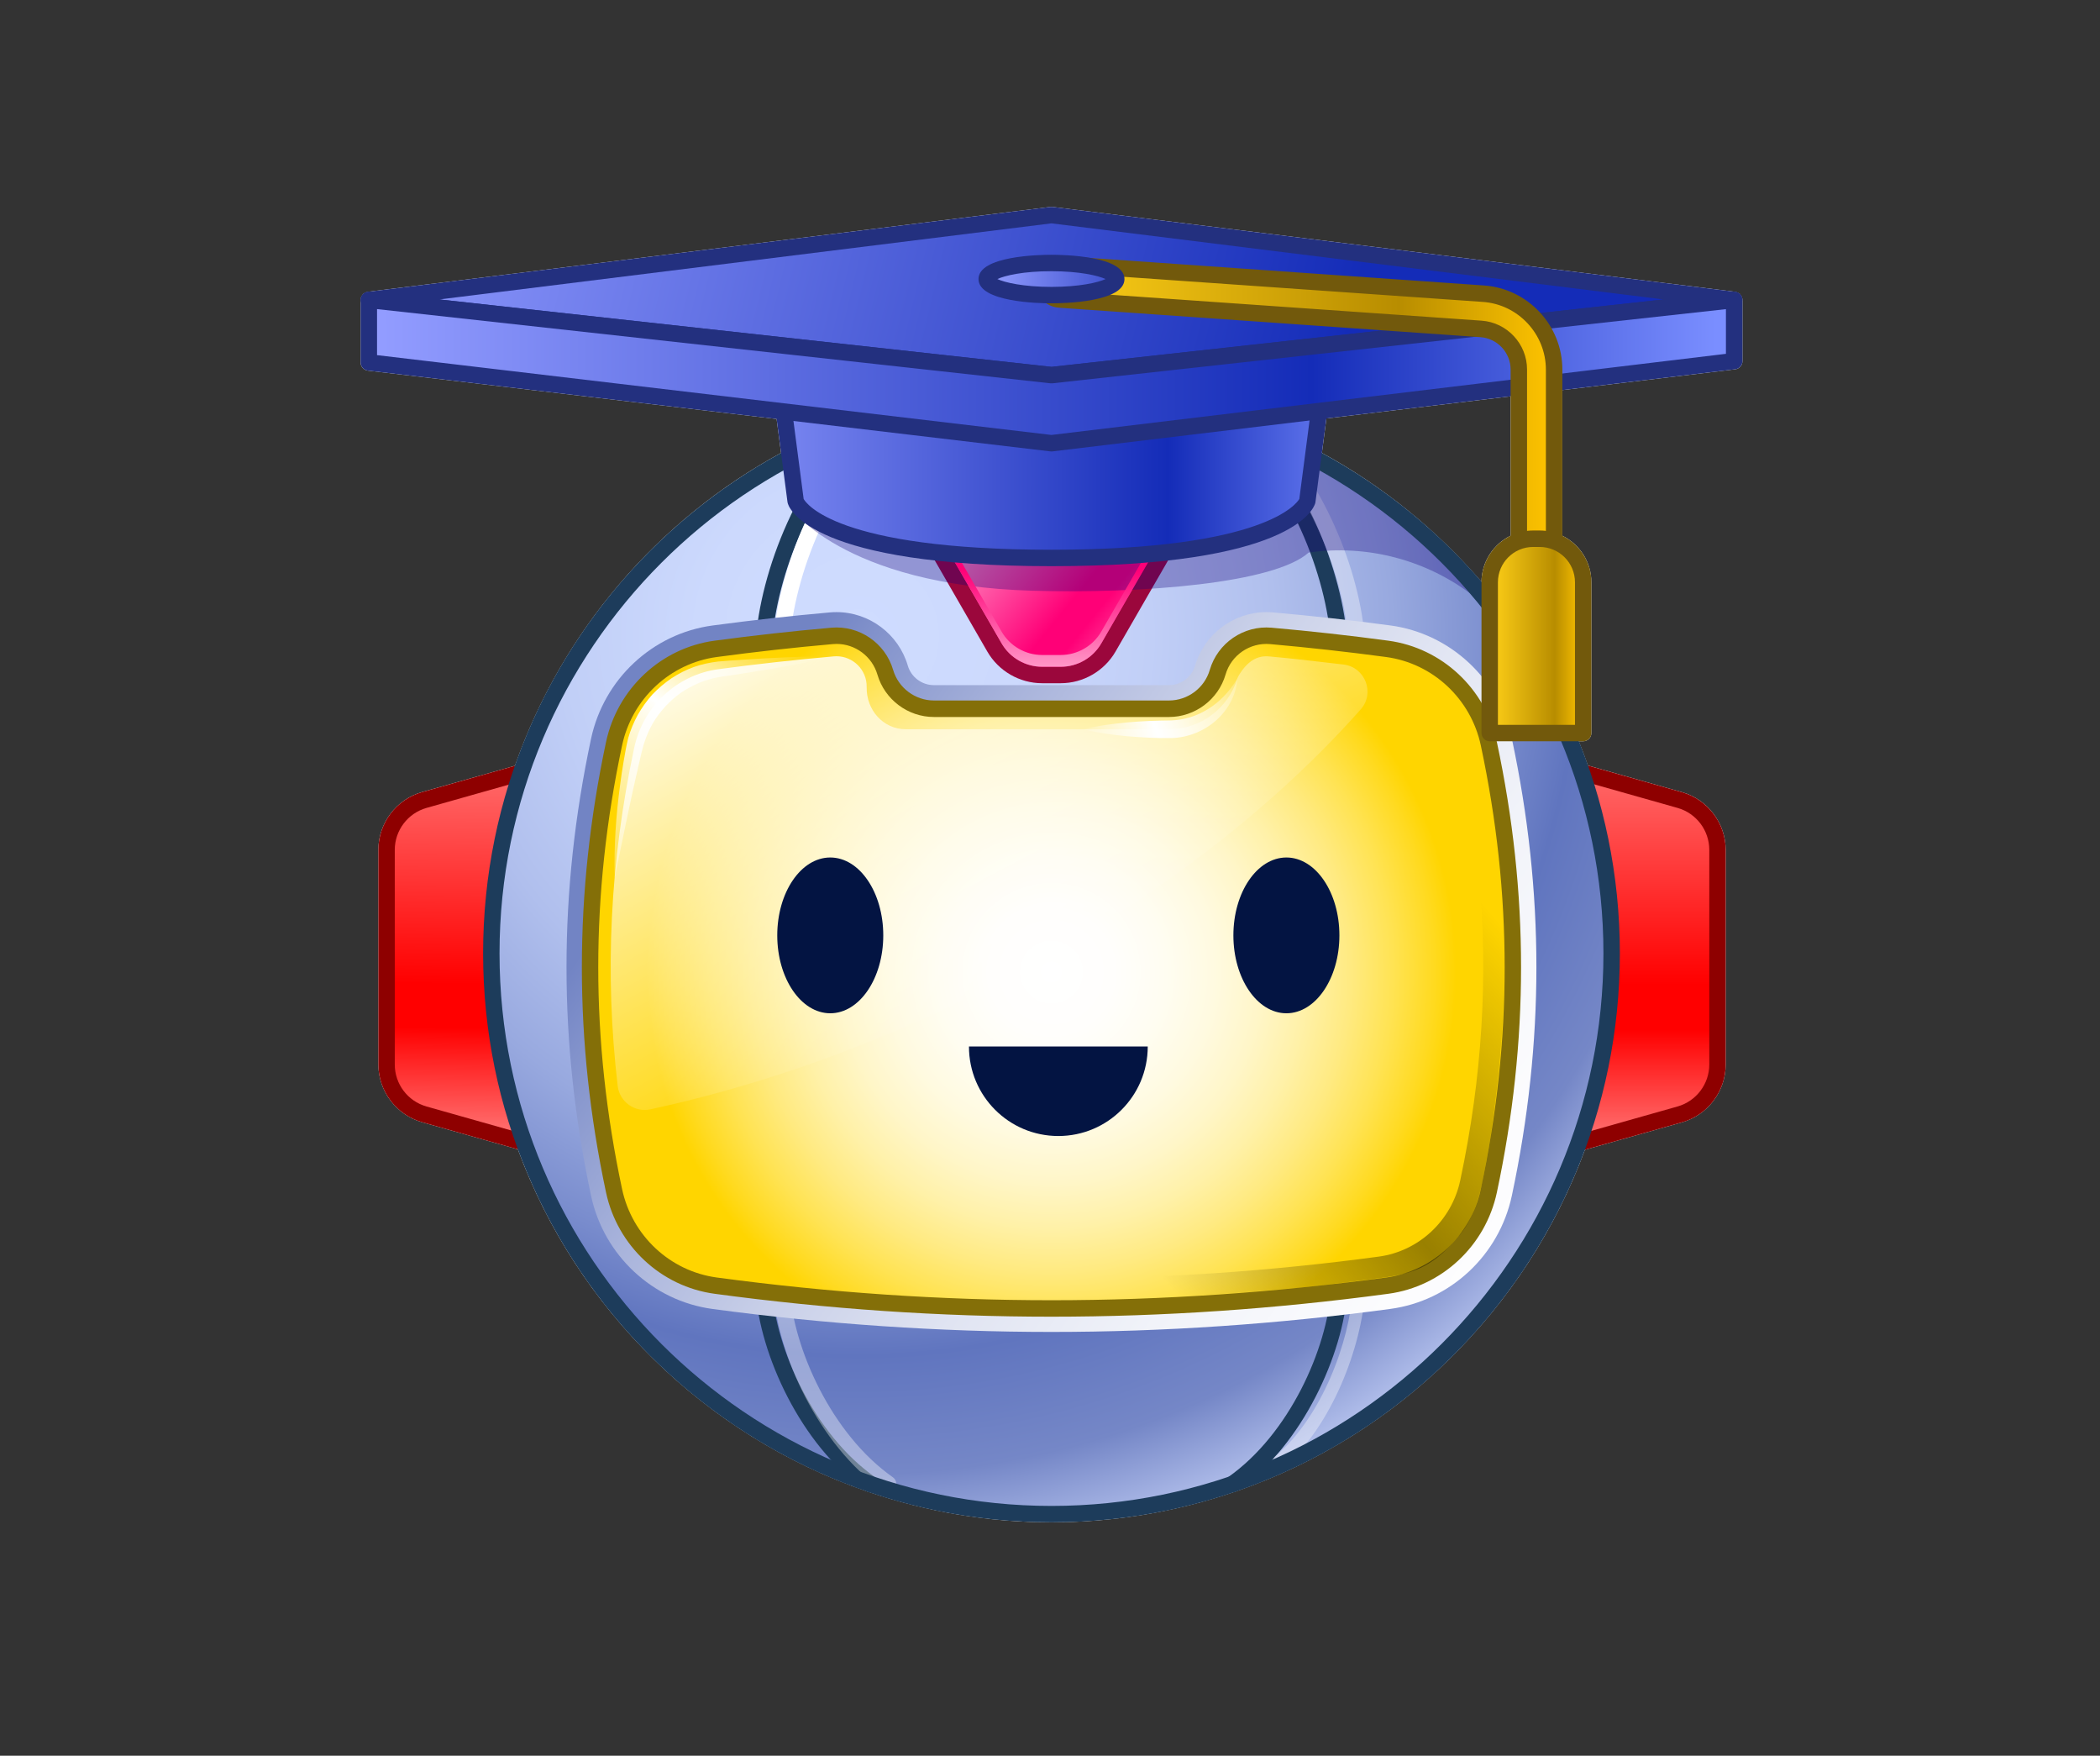 <?xml version="1.0" encoding="UTF-8" standalone="no"?>
<svg
   width="396"
   height="331"
   viewBox="0 0 396 331"
   fill="none"
   version="1.1"
   id="svg1245"
   sodipodi:docname="master.svg"
   inkscape:version="1.2.1 (9c6d41e410, 2022-07-14)"
   xmlns:inkscape="http://www.inkscape.org/namespaces/inkscape"
   xmlns:sodipodi="http://sodipodi.sourceforge.net/DTD/sodipodi-0.dtd"
   xmlns="http://www.w3.org/2000/svg"
   xmlns:svg="http://www.w3.org/2000/svg">
  <rect x="0" y="0" width="396" height="331" fill="#333333" stroke="none"/>
  <sodipodi:namedview
     id="namedview1247"
     pagecolor="#ffffff"
     bordercolor="#000000"
     borderopacity="0.25"
     inkscape:showpageshadow="2"
     inkscape:pageopacity="0.0"
     inkscape:pagecheckerboard="0"
     inkscape:deskcolor="#d1d1d1"
     showgrid="false"
     inkscape:zoom="1.3314142"
     inkscape:cx="504.72649"
     inkscape:cy="222.69554"
     inkscape:window-width="1920"
     inkscape:window-height="991"
     inkscape:window-x="-9"
     inkscape:window-y="-9"
     inkscape:window-maximized="1"
     inkscape:current-layer="svg1245" />
  <path
     id="path1251"
     style="fill:#ffffff"
     d="M 198.084,39.008 69.354,55.006 c -0.056,0.007 -0.102,0.036 -0.156,0.049 -0.078,0.018 -0.15,0.042 -0.225,0.072 -0.126,0.051 -0.237,0.117 -0.344,0.197 -0.035,0.027 -0.08,0.036 -0.113,0.066 -0.019,0.017 -0.025,0.043 -0.043,0.06 -0.107,0.105 -0.189,0.226 -0.262,0.357 -0.027,0.048 -0.063,0.09 -0.084,0.141 -0.071,0.171 -0.112,0.355 -0.117,0.549 -5.48e-4,0.017 -0.01,0.032 -0.01,0.049 v 11.781 c 0,0.785 0.589,1.448 1.363,1.541 l 77.084,9.121 0.838,6.4 c -23.259,12.644 -41.322,33.665 -50.178,58.98 l -17.531,4.961 c -4.853,1.374 -8.23,5.85 -8.23,10.893 v 40.449 c 0,5.044 3.388,9.519 8.23,10.893 l 18.08,5.115 c 11.087,30.144 35.341,53.946 65.734,64.451 0.164,0.09 0.338,0.15 0.518,0.176 10.798,3.67 22.35,5.691 34.371,5.691 12.03,0 23.59,-2.024 34.395,-5.699 0.193,-0.026 0.384,-0.092 0.564,-0.191 30.33,-10.507 54.535,-34.26 65.629,-64.338 l 18.322,-5.184 c 4.853,-1.375 8.23,-5.85 8.23,-10.893 v -40.451 c 0,-5.043 -3.387,-9.518 -8.23,-10.893 l -17.756,-5.031 c -0.539,-1.54 -1.114,-3.061 -1.721,-4.568 h 0.828 c 0.857,0 1.549,-0.691 1.549,-1.539 v -28.441 c 0,-3.848 -2.237,-7.178 -5.473,-8.766 V 73.541 l 32.6,-3.92 c 0.774,-0.093 1.361,-0.756 1.361,-1.541 v -11.533 c 0,-0.366 -0.151,-0.698 -0.381,-0.973 -0.018,-0.022 -0.03,-0.046 -0.049,-0.066 -0.034,-0.036 -0.049,-0.085 -0.086,-0.117 -0.061,-0.054 -0.141,-0.076 -0.209,-0.119 -0.074,-0.05 -0.148,-0.092 -0.23,-0.129 -0.089,-0.038 -0.175,-0.065 -0.27,-0.086 -0.055,-0.013 -0.101,-0.044 -0.158,-0.051 L 198.467,39.008 c -0.124,-0.011 -0.259,-0.011 -0.383,0 z m 86.775,35.707 v 26.279 c -3.229,1.574 -5.461,4.883 -5.49,8.701 -8.462,-9.802 -18.641,-18.079 -30.098,-24.307 l 0.85,-6.498 z" />
  <path
     d="m 101.497,216.114 c -0.145,0 -0.279,-0.02 -0.424,-0.062 l -21.074,-5.963 c -4.182,-1.188 -7.104,-5.053 -7.104,-9.404 v -40.45 c 0,-4.351 2.922,-8.216 7.104,-9.405 l 21.074,-5.963 c 0.135,-0.041 0.279,-0.062 0.424,-0.062 0.33,0 0.661,0.104 0.929,0.31 0.392,0.29 0.62,0.755 0.62,1.24 v 68.209 c 0,0.486 -0.228,0.941 -0.62,1.24 -0.258,0.207 -0.588,0.31 -0.929,0.31 z"
     fill="url(#paint0_linear)"
     id="path996"
     style="fill:url(#paint0_linear)" />
  <path
     d="m 101.497,146.355 v 68.209 l -21.075,-5.963 c -3.542,-1.002 -5.979,-4.237 -5.979,-7.916 v -40.45 c 0,-3.679 2.447,-6.914 5.979,-7.917 z m 0,-3.1 c -0.279,0 -0.568,0.041 -0.847,0.114 l -21.075,5.963 c -4.853,1.374 -8.23,5.849 -8.23,10.892 v 40.45 c 0,5.044 3.387,9.519 8.23,10.893 l 21.075,5.963 c 0.279,0.083 0.558,0.114 0.847,0.114 0.671,0 1.321,-0.217 1.869,-0.631 0.774,-0.589 1.228,-1.498 1.228,-2.47 v -68.208 c 0,-0.972 -0.454,-1.892 -1.228,-2.47 -0.537,-0.393 -1.198,-0.61 -1.869,-0.61 z"
     fill="#8e0000"
     id="path998" />
  <path
     d="m 295.268,216.115 c -0.33,0 -0.661,-0.103 -0.939,-0.31 -0.382,-0.289 -0.61,-0.755 -0.61,-1.24 v -68.209 c 0,-0.486 0.228,-0.941 0.61,-1.24 0.268,-0.207 0.599,-0.31 0.939,-0.31 0.145,0 0.279,0.02 0.424,0.062 l 21.074,5.963 c 4.182,1.188 7.104,5.053 7.104,9.404 v 40.45 c 0,4.351 -2.922,8.216 -7.104,9.405 l -21.074,5.963 c -0.145,0.041 -0.279,0.062 -0.424,0.062 z"
     fill="url(#paint1_linear)"
     id="path1000"
     style="fill:url(#paint1_linear)" />
  <path
     d="m 295.269,146.355 21.074,5.963 c 3.542,1.003 5.979,4.238 5.979,7.917 v 40.45 c 0,3.679 -2.447,6.914 -5.979,7.916 l -21.074,5.963 z m 0,-3.1 c -0.672,0 -1.322,0.217 -1.869,0.63 -0.775,0.589 -1.229,1.499 -1.229,2.47 v 68.209 c 0,0.972 0.454,1.891 1.229,2.47 0.547,0.413 1.197,0.631 1.869,0.631 0.278,0 0.567,-0.042 0.846,-0.114 l 21.075,-5.963 c 4.853,-1.375 8.229,-5.85 8.229,-10.893 v -40.45 c 0,-5.043 -3.386,-9.518 -8.229,-10.893 l -21.075,-5.973 c -0.279,-0.083 -0.568,-0.124 -0.846,-0.124 z"
     fill="#8e0000"
     id="path1002" />
  <path
     d="m 198.279,285.45 c 58.339,0 105.632,-47.334 105.632,-105.724 0,-58.389 -47.293,-105.724 -105.632,-105.724 -58.339,0 -105.631,47.335 -105.631,105.724 0,58.39 47.292,105.724 105.631,105.724 z"
     fill="url(#paint2_radial)"
     id="path1004"
     style="fill:url(#paint2_radial)" />
  <path
     d="m 196.534,127.257 c -3.707,0 -7.156,-1.994 -9.004,-5.198 l -12.669,-21.972 c -1.849,-3.203 -1.849,-7.193 0,-10.407 l 0.826,-1.436 c 1.848,-3.214 5.297,-5.199 9.004,-5.199 h 27.187 c 3.697,0 7.156,1.995 9.004,5.199 l 0.826,1.436 c 1.848,3.204 1.848,7.193 0,10.407 l -12.68,21.972 c -1.848,3.204 -5.297,5.198 -9.004,5.198 z"
     fill="url(#paint3_linear)"
     id="path1006"
     style="fill:url(#paint3_linear)" />
  <path
     d="m 211.868,84.596 c 3.159,0 6.082,1.684 7.661,4.423 l 0.827,1.436 c 1.579,2.739 1.579,6.118 0,8.857 l -12.67,21.972 c -1.58,2.738 -4.502,4.423 -7.662,4.423 h -3.49 c -3.159,0 -6.082,-1.685 -7.661,-4.423 l -12.67,-21.972 c -1.58,-2.739 -1.58,-6.118 0,-8.857 l 0.826,-1.436 c 1.58,-2.739 4.502,-4.423 7.662,-4.423 z m 0,-3.101 H 184.68 c -4.254,0 -8.219,2.294 -10.346,5.974 l -0.826,1.436 c -2.127,3.69 -2.127,8.268 0,11.957 l 12.67,21.972 c 2.127,3.689 6.092,5.973 10.346,5.973 h 3.49 c 4.254,0 8.219,-2.294 10.346,-5.973 l 12.67,-21.972 c 2.127,-3.689 2.127,-8.267 0,-11.957 l -0.826,-1.436 c -2.117,-3.68 -6.082,-5.974 -10.336,-5.974 z"
     fill="#9b073c"
     id="path1008" />
  <path
     d="m 145.577,121.397 -3.098,-0.186 c 0.795,-13.332 8.292,-32.854 20.641,-42.754 l 1.941,2.418 c -11.647,9.342 -18.73,27.852 -19.484,40.522 z"
     fill="#1d3c5b"
     id="path1010" />
  <path
     d="m 250.981,121.397 c -0.753,-12.66 -7.847,-31.169 -19.536,-40.532 l 1.942,-2.419 c 12.38,9.922 19.897,29.444 20.692,42.765 z"
     fill="#1d3c5b"
     id="path1012" />
  <path
     d="m 232.468,281.316 c -0.486,0 -0.971,-0.228 -1.27,-0.662 -0.496,-0.702 -0.321,-1.664 0.382,-2.16 11.606,-8.154 18.668,-24.286 19.412,-35.323 0.062,-0.858 0.785,-1.52 1.652,-1.437 0.857,0.062 1.497,0.796 1.446,1.654 -0.795,11.75 -8.333,28.937 -20.724,37.649 -0.279,0.186 -0.589,0.279 -0.898,0.279 z"
     fill="#1d3c5b"
     id="path1014" />
  <path
     d="m 164.132,281.327 c -0.31,0 -0.619,-0.093 -0.888,-0.279 -12.422,-8.733 -19.97,-25.919 -20.765,-37.66 -0.062,-0.857 0.589,-1.591 1.446,-1.653 0.846,-0.072 1.59,0.589 1.652,1.436 0.743,11.028 7.816,27.16 19.453,35.335 0.703,0.496 0.868,1.457 0.383,2.16 -0.31,0.434 -0.785,0.661 -1.281,0.661 z"
     fill="#1d3c5b"
     id="path1016" />
  <path
     d="m 148.902,121.398 -3.098,-0.186 c 0.796,-13.332 8.292,-32.854 20.641,-42.755 l 1.942,2.418 c -11.648,9.343 -18.731,27.852 -19.485,40.523 z"
     fill="#ffffff"
     id="path1018" />
  <g
     opacity="0.6"
     id="g1022"
     transform="translate(0,-140)">
    <path
       opacity="0.6"
       d="m 254.317,261.398 c -0.795,-13.467 -8.023,-29.64 -17.171,-38.456 l 2.147,-2.232 c 9.655,9.301 17.275,26.333 18.122,40.502 z"
       fill="#ffffff"
       id="path1020" />
  </g>
  <g
     opacity="0.6"
     id="g1026"
     transform="matrix(0.753,0,0,0.891,63.605,-98.358)">
    <path
       opacity="0.6"
       d="m 235.793,421.316 c -0.486,0 -0.971,-0.228 -1.271,-0.662 -0.495,-0.702 -0.32,-1.664 0.383,-2.16 11.606,-8.154 18.668,-24.286 19.412,-35.323 0.062,-0.858 0.795,-1.52 1.652,-1.437 0.857,0.062 1.497,0.796 1.446,1.654 -0.796,11.75 -8.333,28.937 -20.724,37.649 -0.279,0.186 -0.589,0.279 -0.898,0.279 z"
       fill="#ffffff"
       id="path1024" />
  </g>
  <g
     opacity="0.6"
     id="g1030"
     transform="translate(0,-140)">
    <path
       opacity="0.6"
       d="m 167.467,421.327 c -0.309,0 -0.619,-0.093 -0.888,-0.279 -12.421,-8.733 -19.969,-25.919 -20.764,-37.66 -0.062,-0.857 0.588,-1.591 1.445,-1.653 0.857,-0.072 1.59,0.589 1.652,1.436 0.744,11.028 7.817,27.16 19.454,35.335 0.702,0.496 0.867,1.457 0.382,2.16 -0.31,0.434 -0.795,0.661 -1.281,0.661 z"
       fill="#ffffff"
       id="path1028" />
  </g>
  <path
     opacity="0.32"
     d="m 282.857,116.209 c -16.738,-25.01 -53.064,-42.207 -84.578,-42.207 -14.621,0 -28.55,2.977 -41.22,8.351 -5.359,2.273 -8.353,13.022 -8.353,13.022 0,0 10.036,14.974 46.021,15.998 20.703,0.589 45.609,-1.396 52.052,-7.204 11.038,-1.571 22.241,1.375 31.08,8.185 z"
     fill="#13007c"
     id="path1032" />
  <path
     d="M 198.279,287 C 139.185,287 91.099,238.882 91.099,179.726 91.099,120.57 139.175,72.452 198.279,72.452 257.383,72.452 305.46,120.57 305.46,179.726 305.46,238.882 257.373,287 198.279,287 Z m 0,-211.437 c -57.39,0 -104.082,46.733 -104.082,104.173 0,57.44 46.693,104.174 104.082,104.174 57.39,0 104.083,-46.734 104.083,-104.174 0,-57.45 -46.693,-104.173 -104.083,-104.173 z"
     fill="#1d3c5b"
     id="path1034" />
  <path
     d="m 198.279,251.108 c -21.085,0 -42.593,-1.457 -63.916,-4.33 -11.306,-1.52 -20.517,-10.118 -22.912,-21.372 -6.165,-28.969 -6.165,-57.141 0,-86.109 2.395,-11.265 11.606,-19.853 22.912,-21.372 7.311,-0.982 14.766,-1.819 22.159,-2.47 0.413,-0.041 0.826,-0.052 1.229,-0.052 6.175,0 11.699,4.145 13.434,10.087 0.629,2.17 2.653,3.679 4.915,3.679 h 44.348 c 2.262,0 4.275,-1.519 4.915,-3.679 1.735,-5.932 7.259,-10.087 13.434,-10.087 0.413,0 0.816,0.021 1.229,0.052 7.414,0.651 14.869,1.478 22.159,2.46 11.306,1.519 20.517,10.107 22.912,21.372 6.165,28.968 6.165,57.14 0,86.108 -2.395,11.265 -11.606,19.853 -22.912,21.372 -21.312,2.884 -42.821,4.341 -63.906,4.341 z"
     fill="url(#paint4_linear)"
     id="path1036"
     style="fill:url(#paint4_linear)" />
  <path
     d="m 280.761,140.217 c -2.003,-9.405 -9.634,-16.608 -19.165,-17.889 -7.341,-0.992 -14.652,-1.799 -21.962,-2.439 -4.544,-0.403 -8.736,2.47 -10.016,6.852 -1.188,4.082 -4.926,6.882 -9.169,6.882 H 176.11 c -4.244,0 -7.982,-2.8 -9.169,-6.882 -1.281,-4.382 -5.473,-7.255 -10.016,-6.852 -7.3,0.64 -14.621,1.457 -21.963,2.439 -9.52,1.281 -17.161,8.484 -19.164,17.889 -6.061,28.503 -6.072,55.725 0,84.259 2.003,9.414 9.634,16.618 19.164,17.899 42.449,5.715 84.185,5.715 126.645,0 9.53,-1.281 17.161,-8.485 19.164,-17.899 6.061,-28.524 6.061,-55.756 -0.01,-84.259 z"
     fill="url(#paint5_radial)"
     id="path1038"
     style="fill:url(#paint5_radial)" />
  <path
     d="m 198.279,248.235 c -21.074,0 -42.149,-1.437 -63.523,-4.32 -10.109,-1.364 -18.328,-9.043 -20.476,-19.109 -6.082,-28.565 -6.071,-56.334 0,-84.909 2.148,-10.066 10.367,-17.745 20.466,-19.109 7.269,-0.982 14.672,-1.798 22.024,-2.45 5.266,-0.465 10.161,2.884 11.648,7.958 0.991,3.39 4.15,5.767 7.682,5.767 h 44.349 c 3.531,0 6.691,-2.367 7.682,-5.767 1.487,-5.074 6.381,-8.423 11.647,-7.958 7.352,0.652 14.766,1.468 22.025,2.45 10.099,1.364 18.328,9.043 20.465,19.109 6.082,28.565 6.082,56.334 0,84.909 -2.147,10.066 -10.366,17.745 -20.475,19.109 -21.354,2.873 -42.439,4.32 -63.514,4.32 z M 157.751,121.398 c -0.237,0 -0.465,0.01 -0.702,0.031 -7.3,0.64 -14.673,1.467 -21.89,2.438 -8.808,1.189 -15.985,7.886 -17.854,16.681 -5.988,28.131 -5.988,55.486 0,83.617 1.869,8.795 9.046,15.492 17.854,16.681 42.469,5.715 83.751,5.715 126.231,0 8.808,-1.189 15.984,-7.896 17.853,-16.681 5.989,-28.131 5.989,-55.486 0,-83.617 -1.869,-8.795 -9.045,-15.492 -17.853,-16.681 -7.218,-0.971 -14.58,-1.787 -21.89,-2.438 -3.8,-0.331 -7.332,2.077 -8.395,5.746 -1.374,4.712 -5.762,7.999 -10.656,7.999 H 176.11 c -4.905,0 -9.283,-3.287 -10.656,-7.999 -1.012,-3.442 -4.182,-5.777 -7.703,-5.777 z"
     fill="#846f08"
     id="path1040" />
  <path
     d="m 256.599,133.737 c 2.726,-3.08 0.836,-7.958 -3.242,-8.454 -4.833,-0.579 -10.45,-1.219 -14.054,-1.529 -2.106,-0.186 -4.037,0.723 -5.813,3.772 -0.072,0.134 -0.134,0.279 -0.175,0.413 -1.704,5.633 -6.981,9.549 -12.866,9.549 h -49.615 c -4.306,0 -7.486,-3.648 -7.404,-7.957 0.062,-3.287 -2.612,-5.808 -5.679,-5.808 -0.165,0 -0.33,0.01 -0.506,0.02 -7.269,0.641 -14.6,1.458 -21.777,2.419 -7.837,1.054 -14.218,7.027 -15.88,14.851 -4.564,21.454 -5.597,42.465 -3.109,63.713 0.352,2.997 3.212,5.053 6.165,4.413 18.39,-3.969 37.658,-10.459 56.843,-19.522 31.947,-15.089 58.526,-34.921 77.112,-55.88 z"
     fill="url(#paint6_linear)"
     id="path1042"
     style="fill:url(#paint6_linear)" />
  <path
     d="m 157.255,123.754 c -5.72,1.333 -11.44,2.325 -17.171,3.214 -1.435,0.227 -2.86,0.455 -4.296,0.641 -1.332,0.237 -2.622,0.579 -3.851,1.085 -1.219,0.527 -2.406,1.126 -3.501,1.881 -1.084,0.765 -2.085,1.653 -2.984,2.625 -0.898,0.982 -1.693,2.046 -2.375,3.193 -0.66,1.158 -1.177,2.388 -1.6,3.648 -0.382,1.23 -0.702,2.698 -1.022,4.093 l -0.961,4.227 c -1.249,5.653 -2.374,11.337 -3.572,17.062 -0.176,-5.859 0.237,-11.719 1.022,-17.517 0.186,-1.457 0.403,-2.904 0.65,-4.341 0.259,-1.457 0.475,-2.842 0.868,-4.423 0.434,-1.519 1.043,-2.976 1.797,-4.361 0.784,-1.374 1.703,-2.666 2.756,-3.844 1.095,-1.148 2.303,-2.171 3.604,-3.06 1.322,-0.868 2.726,-1.591 4.213,-2.128 1.487,-0.528 3.046,-0.848 4.585,-1.034 1.456,-0.134 2.911,-0.227 4.367,-0.32 5.803,-0.393 11.637,-0.682 17.471,-0.641 z"
     fill="url(#paint7_linear)"
     id="path1044"
     style="fill:url(#paint7_linear)" />
  <path
     d="m 233.315,127.949 c -0.135,2.873 -1.622,5.715 -3.873,7.762 -2.251,2.056 -5.297,3.317 -8.425,3.431 -2.902,0.051 -5.576,-0.104 -8.385,-0.331 -2.777,-0.269 -5.545,-0.61 -8.322,-1.313 2.777,-0.702 5.545,-1.043 8.322,-1.312 2.747,-0.248 5.607,-0.341 8.261,-0.372 2.416,-0.083 4.822,-0.827 6.959,-2.17 2.148,-1.323 3.986,-3.245 5.463,-5.695 z"
     fill="url(#paint8_linear)"
     id="path1046"
     style="fill:url(#paint8_linear)" />
  <path
     d="m 220.356,97.09 -12.68,21.971 c -1.58,2.739 -4.502,4.424 -7.662,4.424 h -3.49 c -3.16,0 -6.082,-1.685 -7.662,-4.424 L 176.182,97.09 c -0.598,-1.034 -0.97,-2.17 -1.115,-3.318 -0.237,1.892 0.134,3.835 1.115,5.54 l 12.68,21.971 c 1.58,2.739 4.502,4.424 7.662,4.424 h 3.49 c 3.16,0 6.082,-1.685 7.662,-4.424 l 12.68,-21.971 c 0.981,-1.705 1.352,-3.648 1.115,-5.54 -0.145,1.148 -0.516,2.284 -1.115,3.318 z"
     fill="url(#paint9_linear)"
     id="path1048"
     style="fill:url(#paint9_linear)" />
  <path
     opacity="0.4"
     d="m 278.902,164.886 c 1.766,19.191 0.599,38.228 -3.542,57.647 -1.611,7.575 -7.785,13.352 -15.364,14.375 -20.528,2.77 -41.231,4.165 -61.531,4.165 -0.207,0 -0.424,0 -0.63,-0.01 v 4.051 c 17.533,0.02 29.387,-0.775 47.075,-2.325 3.335,-0.29 12.184,-1.427 15.622,-1.871 6.413,-0.848 10.068,-2.325 15.004,-8.423 0.877,-1.085 2.003,-3.028 2.86,-5.426 0.619,-1.725 1.012,-3.544 1.497,-6.097 0.795,-4.237 1.157,-6.139 1.673,-9.983 2.096,-15.554 2.819,-30.508 1.404,-46.103 z"
     fill="url(#paint10_linear)"
     id="path1050"
     style="fill:url(#paint10_linear)" />
  <path
     d="m 199.57,214.171 c 9.314,0 16.862,-7.554 16.862,-16.876 h -33.713 c -0.011,9.322 7.538,16.876 16.851,16.876 z"
     fill="#031442"
     id="path1052" />
  <path
     d="m 156.564,191.032 c 5.52,0 9.995,-6.575 9.995,-14.685 0,-8.111 -4.475,-14.686 -9.995,-14.686 -5.521,0 -9.996,6.575 -9.996,14.686 0,8.11 4.475,14.685 9.996,14.685 z"
     fill="#031442"
     id="path1054" />
  <path
     d="m 242.577,191.032 c 5.52,0 9.995,-6.575 9.995,-14.685 0,-8.111 -4.475,-14.686 -9.995,-14.686 -5.521,0 -9.996,6.575 -9.996,14.686 0,8.11 4.475,14.685 9.996,14.685 z"
     fill="#031442"
     id="path1056" />
  <path
     d="m 198.279,105.192 c 45.051,0 48.242,-10.737 48.242,-10.737 l 5.586,-42.672 h -53.828 -53.828 l 5.587,42.672 c 0,0 3.19,10.737 48.241,10.737 z"
     fill="url(#paint11_linear)"
     id="path1058"
     style="fill:url(#paint11_linear)" />
  <path
     d="m 198.279,106.742 c -44.916,0 -49.367,-10.634 -49.728,-11.853 -0.021,-0.083 -0.042,-0.155 -0.052,-0.238 l -5.586,-42.672 c -0.062,-0.444 0.083,-0.889 0.372,-1.22 0.289,-0.33 0.722,-0.527 1.166,-0.527 h 107.656 c 0.444,0 0.867,0.197 1.167,0.527 0.289,0.331 0.433,0.786 0.371,1.22 l -5.586,42.672 c -0.01,0.083 -0.031,0.165 -0.051,0.238 -0.362,1.219 -4.812,11.853 -49.729,11.853 z m -46.734,-12.68 c 0.413,0.754 6.061,9.58 46.734,9.58 40.374,0 46.311,-8.805 46.734,-9.58 l 5.328,-40.74 H 146.217 Z"
     fill="#23307f"
     id="path1060" />
  <path
     d="M 198.279,70.727 327.009,56.547 198.279,40.549 69.549,56.547 Z"
     fill="url(#paint12_linear)"
     id="path1062"
     style="fill:url(#paint12_linear)" />
  <path
     d="m 198.28,72.275 c -0.052,0 -0.114,0 -0.165,-0.01 L 69.385,58.086 c -0.785,-0.083 -1.373,-0.745 -1.384,-1.53 -0.01,-0.785 0.578,-1.457 1.353,-1.55 L 198.084,39.008 c 0.124,-0.011 0.258,-0.011 0.382,0 l 128.73,15.998 c 0.774,0.093 1.363,0.765 1.353,1.55 -0.011,0.785 -0.599,1.447 -1.384,1.53 l -128.72,14.179 c -0.051,0.01 -0.113,0.01 -0.165,0.01 z M 82.87,56.453 198.28,69.164 313.69,56.453 198.28,42.108 Z"
     fill="#23307f"
     id="path1064" />
  <path
     d="m 69.549,56.547 128.73,14.18 128.73,-14.18 V 68.081 L 198.279,83.562 69.549,68.329 Z"
     fill="url(#paint13_linear)"
     id="path1066"
     style="fill:url(#paint13_linear)" />
  <path
     d="m 198.279,85.112 c -0.062,0 -0.124,0 -0.186,-0.01 L 69.363,69.869 C 68.589,69.776 68,69.114 68,68.329 V 56.547 c 0,-0.444 0.186,-0.858 0.516,-1.157 0.33,-0.3 0.764,-0.434 1.208,-0.383 L 198.289,69.166 326.854,55.007 c 0.434,-0.051 0.878,0.093 1.208,0.383 0.331,0.289 0.517,0.713 0.517,1.157 v 11.534 c 0,0.785 -0.589,1.447 -1.363,1.54 L 198.465,85.102 c -0.062,0.01 -0.124,0.01 -0.186,0.01 z M 71.098,66.954 198.279,82.002 325.46,66.706 V 58.283 L 198.444,72.266 c -0.113,0.011 -0.227,0.011 -0.34,0 L 71.098,58.273 Z"
     fill="#23307f"
     id="path1068" />
  <path
     d="m 289.734,117.842 c -1.838,0 -3.325,-1.488 -3.325,-3.328 V 69.682 c 0,-4.02 -3.139,-7.379 -7.146,-7.658 l -79.456,-5.549 c -1.838,-0.125 -3.221,-1.716 -3.087,-3.556 0.134,-1.839 1.724,-3.224 3.552,-3.09 l 79.456,5.55 c 7.476,0.527 13.341,6.811 13.341,14.314 v 44.831 c -0.01,1.819 -1.497,3.318 -3.335,3.318 z"
     fill="url(#paint14_linear)"
     id="path1070"
     style="fill:url(#paint14_linear)" />
  <path
     d="m 289.734,119.392 c -2.685,0 -4.874,-2.191 -4.874,-4.878 V 69.682 c 0,-3.203 -2.499,-5.89 -5.7,-6.118 l -79.456,-5.549 c -1.301,-0.093 -2.488,-0.683 -3.345,-1.664 -0.857,-0.982 -1.281,-2.243 -1.188,-3.545 0.093,-1.302 0.682,-2.491 1.673,-3.349 0.981,-0.857 2.241,-1.281 3.542,-1.188 l 79.456,5.55 c 8.281,0.578 14.776,7.544 14.776,15.853 v 44.832 c -0.01,2.697 -2.199,4.888 -4.884,4.888 z M 200.035,51.349 c -0.424,0 -0.837,0.155 -1.157,0.434 -0.361,0.31 -0.578,0.744 -0.609,1.219 -0.031,0.476 0.124,0.93 0.434,1.292 0.309,0.362 0.743,0.579 1.218,0.61 l 79.456,5.55 c 4.812,0.341 8.581,4.381 8.581,9.208 v 44.832 c 0,0.981 0.795,1.777 1.776,1.777 0.981,0 1.776,-0.796 1.776,-1.777 V 69.682 c 0,-6.696 -5.225,-12.298 -11.895,-12.763 l -79.456,-5.55 c -0.042,-0.01 -0.083,-0.02 -0.124,-0.02 z"
     fill="#72590c"
     id="path1072" />
  <path
     d="m 198.279,55.638 c 6.746,0 12.215,-1.356 12.215,-3.028 0,-1.673 -5.469,-3.028 -12.215,-3.028 -6.746,0 -12.215,1.355 -12.215,3.028 0,1.672 5.469,3.028 12.215,3.028 z"
     fill="url(#paint15_linear)"
     id="path1074"
     style="fill:url(#paint15_linear)" />
  <path
     d="m 198.279,57.188 c -2.303,0 -13.764,-0.217 -13.764,-4.578 0,-4.361 11.472,-4.578 13.764,-4.578 2.303,0 13.764,0.217 13.764,4.578 0,4.361 -11.461,4.578 -13.764,4.578 z M 188.077,52.61 c 1.363,0.641 4.884,1.478 10.202,1.478 5.307,0 8.828,-0.837 10.202,-1.478 -1.363,-0.641 -4.884,-1.478 -10.202,-1.478 -5.307,-0.01 -8.828,0.827 -10.202,1.478 z"
     fill="#23307f"
     id="path1076" />
  <path
     d="m 298.542,138.201 h -17.626 v -28.43 c 0,-4.527 3.665,-8.206 8.198,-8.206 h 1.229 c 4.523,0 8.199,3.669 8.199,8.206 z"
     fill="url(#paint16_linear)"
     id="path1078"
     style="fill:url(#paint16_linear)" />
  <path
     d="m 298.541,139.752 h -17.626 c -0.857,0 -1.548,-0.692 -1.548,-1.55 v -28.431 c 0,-5.374 4.367,-9.756 9.747,-9.756 h 1.229 c 5.369,0 9.747,4.372 9.747,9.756 v 28.441 c 0,0.848 -0.692,1.54 -1.549,1.54 z m -16.077,-3.1 h 14.529 v -26.881 c 0,-3.669 -2.985,-6.655 -6.65,-6.655 h -1.229 c -3.666,0 -6.65,2.986 -6.65,6.655 z"
     fill="#72590c"
     id="path1080" />
  <defs
     id="defs1243">
    <linearGradient
       id="paint0_linear"
       x1="88.565"
       y1="276.587"
       x2="87.633"
       y2="356.667"
       gradientUnits="userSpaceOnUse"
       gradientTransform="translate(0,-140)">
      <stop
         stop-color="#FF8282"
         id="stop1086" />
      <stop
         offset="0.611"
         stop-color="#FF0000"
         id="stop1088" />
      <stop
         offset="0.714"
         stop-color="#FF0000"
         id="stop1090" />
      <stop
         offset="1"
         stop-color="#FF8282"
         id="stop1092" />
    </linearGradient>
    <linearGradient
       id="paint1_linear"
       x1="308.796"
       y1="275.625"
       x2="308.796"
       y2="357.567"
       gradientUnits="userSpaceOnUse"
       gradientTransform="translate(0,-140)">
      <stop
         stop-color="#FF8282"
         id="stop1095" />
      <stop
         offset="0.611"
         stop-color="#FF0000"
         id="stop1097" />
      <stop
         offset="0.714"
         stop-color="#FF0000"
         id="stop1099" />
      <stop
         offset="1"
         stop-color="#FF8282"
         id="stop1101" />
    </linearGradient>
    <radialGradient
       id="paint2_radial"
       cx="0"
       cy="0"
       r="1"
       gradientUnits="userSpaceOnUse"
       gradientTransform="matrix(228.312,0,0,228.511,162.315,120.449)">
      <stop
         stop-color="#CFDCFF"
         id="stop1104" />
      <stop
         offset="0.131"
         stop-color="#CCD9FD"
         id="stop1106" />
      <stop
         offset="0.239"
         stop-color="#C1CFF7"
         id="stop1108" />
      <stop
         offset="0.34"
         stop-color="#B0BFED"
         id="stop1110" />
      <stop
         offset="0.436"
         stop-color="#98A9DF"
         id="stop1112" />
      <stop
         offset="0.528"
         stop-color="#798CCD"
         id="stop1114" />
      <stop
         offset="0.588"
         stop-color="#6075BF"
         id="stop1116" />
      <stop
         offset="0.685"
         stop-color="#7587C7"
         id="stop1118" />
      <stop
         offset="0.79"
         stop-color="#CBD6FA"
         id="stop1120" />
    </radialGradient>
    <linearGradient
       id="paint3_linear"
       x1="188.021"
       y1="231.995"
       x2="223.098"
       y2="260.469"
       gradientUnits="userSpaceOnUse"
       gradientTransform="translate(0,-140)">
      <stop
         stop-color="#FF96C7"
         id="stop1123" />
      <stop
         offset="0.54"
         stop-color="#FF0077"
         id="stop1125" />
      <stop
         offset="0.649"
         stop-color="#FF0077"
         id="stop1127" />
      <stop
         offset="1"
         stop-color="#FF82BC"
         id="stop1129" />
    </linearGradient>
    <linearGradient
       id="paint4_linear"
       x1="309.581"
       y1="401.551"
       x2="138.037"
       y2="279.695"
       gradientUnits="userSpaceOnUse"
       gradientTransform="translate(0,-140)">
      <stop
         offset="0.035"
         stop-color="white"
         id="stop1132" />
      <stop
         offset="0.228"
         stop-color="#FCFCFE"
         id="stop1134" />
      <stop
         offset="0.389"
         stop-color="#F1F3F9"
         id="stop1136" />
      <stop
         offset="0.539"
         stop-color="#E0E4F2"
         id="stop1138" />
      <stop
         offset="0.681"
         stop-color="#C8CFE8"
         id="stop1140" />
      <stop
         offset="0.819"
         stop-color="#A8B3DB"
         id="stop1142" />
      <stop
         offset="0.951"
         stop-color="#8292CB"
         id="stop1144" />
      <stop
         offset="1"
         stop-color="#7284C4"
         id="stop1146" />
    </linearGradient>
    <radialGradient
       id="paint5_radial"
       cx="0"
       cy="0"
       r="1"
       gradientUnits="userSpaceOnUse"
       gradientTransform="matrix(76.122,0,0,76.188,198.279,183.256)">
      <stop
         stop-color="white"
         id="stop1149" />
      <stop
         offset="0.155"
         stop-color="#FFFEFC"
         id="stop1151" />
      <stop
         offset="0.285"
         stop-color="#FFFDF1"
         id="stop1153" />
      <stop
         offset="0.405"
         stop-color="#FFFAE0"
         id="stop1155" />
      <stop
         offset="0.52"
         stop-color="#FFF6C8"
         id="stop1157" />
      <stop
         offset="0.631"
         stop-color="#FFF1A8"
         id="stop1159" />
      <stop
         offset="0.739"
         stop-color="#FFEA81"
         id="stop1161" />
      <stop
         offset="0.844"
         stop-color="#FFE353"
         id="stop1163" />
      <stop
         offset="0.945"
         stop-color="#FFDA20"
         id="stop1165" />
      <stop
         offset="1"
         stop-color="#FFD500"
         id="stop1167" />
    </radialGradient>
    <linearGradient
       id="paint6_linear"
       x1="154.245"
       y1="244.37"
       x2="196.801"
       y2="325.542"
       gradientUnits="userSpaceOnUse"
       gradientTransform="translate(0,-140)">
      <stop
         stop-color="white"
         id="stop1170" />
      <stop
         offset="1"
         stop-color="white"
         stop-opacity="0"
         id="stop1172" />
    </linearGradient>
    <linearGradient
       id="paint7_linear"
       x1="102.715"
       y1="309.214"
       x2="148.209"
       y2="258.394"
       gradientUnits="userSpaceOnUse"
       gradientTransform="translate(0,-140)">
      <stop
         stop-color="white"
         stop-opacity="0"
         id="stop1175" />
      <stop
         offset="0.611"
         stop-color="white"
         id="stop1177" />
      <stop
         offset="1"
         stop-color="white"
         stop-opacity="0"
         id="stop1179" />
    </linearGradient>
    <linearGradient
       id="paint8_linear"
       x1="238.554"
       y1="269.543"
       x2="204.467"
       y2="281.499"
       gradientUnits="userSpaceOnUse"
       gradientTransform="translate(0,-140)">
      <stop
         stop-color="white"
         stop-opacity="0"
         id="stop1182" />
      <stop
         offset="0.611"
         stop-color="white"
         id="stop1184" />
      <stop
         offset="1"
         stop-color="white"
         stop-opacity="0"
         id="stop1186" />
    </linearGradient>
    <linearGradient
       id="paint9_linear"
       x1="198.279"
       y1="265.569"
       x2="198.279"
       y2="231.927"
       gradientUnits="userSpaceOnUse"
       gradientTransform="translate(0,-140)">
      <stop
         stop-color="#FF96C7"
         id="stop1189" />
      <stop
         offset="0.54"
         stop-color="#FF0077"
         id="stop1191" />
      <stop
         offset="0.649"
         stop-color="#FF0077"
         id="stop1193" />
      <stop
         offset="1"
         stop-color="#FF82BC"
         id="stop1195" />
    </linearGradient>
    <linearGradient
       id="paint10_linear"
       x1="292.849"
       y1="325.69"
       x2="222.948"
       y2="385.415"
       gradientUnits="userSpaceOnUse"
       gradientTransform="translate(0,-140)">
      <stop
         stop-opacity="0"
         id="stop1198" />
      <stop
         offset="0.546"
         id="stop1200" />
      <stop
         offset="1"
         stop-opacity="0"
         id="stop1202" />
    </linearGradient>
    <linearGradient
       id="paint11_linear"
       x1="128.441"
       y1="218.483"
       x2="260.172"
       y2="218.483"
       gradientUnits="userSpaceOnUse"
       gradientTransform="translate(0,-140)">
      <stop
         stop-color="#929CFF"
         id="stop1205" />
      <stop
         offset="0.697"
         stop-color="#142CB8"
         id="stop1207" />
      <stop
         offset="1"
         stop-color="#7A8EFF"
         id="stop1209" />
    </linearGradient>
    <linearGradient
       id="paint12_linear"
       x1="70.098"
       y1="165.879"
       x2="252.791"
       y2="209.513"
       gradientUnits="userSpaceOnUse"
       gradientTransform="translate(0,-140)">
      <stop
         stop-color="#929CFF"
         id="stop1212" />
      <stop
         offset="1"
         stop-color="#142CB8"
         id="stop1214" />
    </linearGradient>
    <linearGradient
       id="paint13_linear"
       x1="72.16"
       y1="210.055"
       x2="323.555"
       y2="210.055"
       gradientUnits="userSpaceOnUse"
       gradientTransform="translate(0,-140)">
      <stop
         stop-color="#929CFF"
         id="stop1217" />
      <stop
         offset="0.697"
         stop-color="#142CB8"
         id="stop1219" />
      <stop
         offset="1"
         stop-color="#7A8EFF"
         id="stop1221" />
    </linearGradient>
    <linearGradient
       id="paint14_linear"
       x1="196.705"
       y1="223.821"
       x2="293.06"
       y2="223.821"
       gradientUnits="userSpaceOnUse"
       gradientTransform="translate(0,-140)">
      <stop
         stop-color="#FFD018"
         id="stop1224" />
      <stop
         offset="0.697"
         stop-color="#B88D00"
         id="stop1226" />
      <stop
         offset="1"
         stop-color="#FFC400"
         id="stop1228" />
    </linearGradient>
    <linearGradient
       id="paint15_linear"
       x1="186.417"
       y1="192.605"
       x2="221.592"
       y2="192.605"
       gradientUnits="userSpaceOnUse"
       gradientTransform="translate(0,-140)">
      <stop
         stop-color="#929CFF"
         id="stop1231" />
      <stop
         offset="1"
         stop-color="#142CB8"
         id="stop1233" />
    </linearGradient>
    <linearGradient
       id="paint16_linear"
       x1="280.919"
       y1="259.883"
       x2="298.541"
       y2="259.883"
       gradientUnits="userSpaceOnUse"
       gradientTransform="translate(0,-140)">
      <stop
         stop-color="#FFD018"
         id="stop1236" />
      <stop
         offset="0.697"
         stop-color="#B88D00"
         id="stop1238" />
      <stop
         offset="1"
         stop-color="#FFC400"
         id="stop1240" />
    </linearGradient>
  </defs>
</svg>
